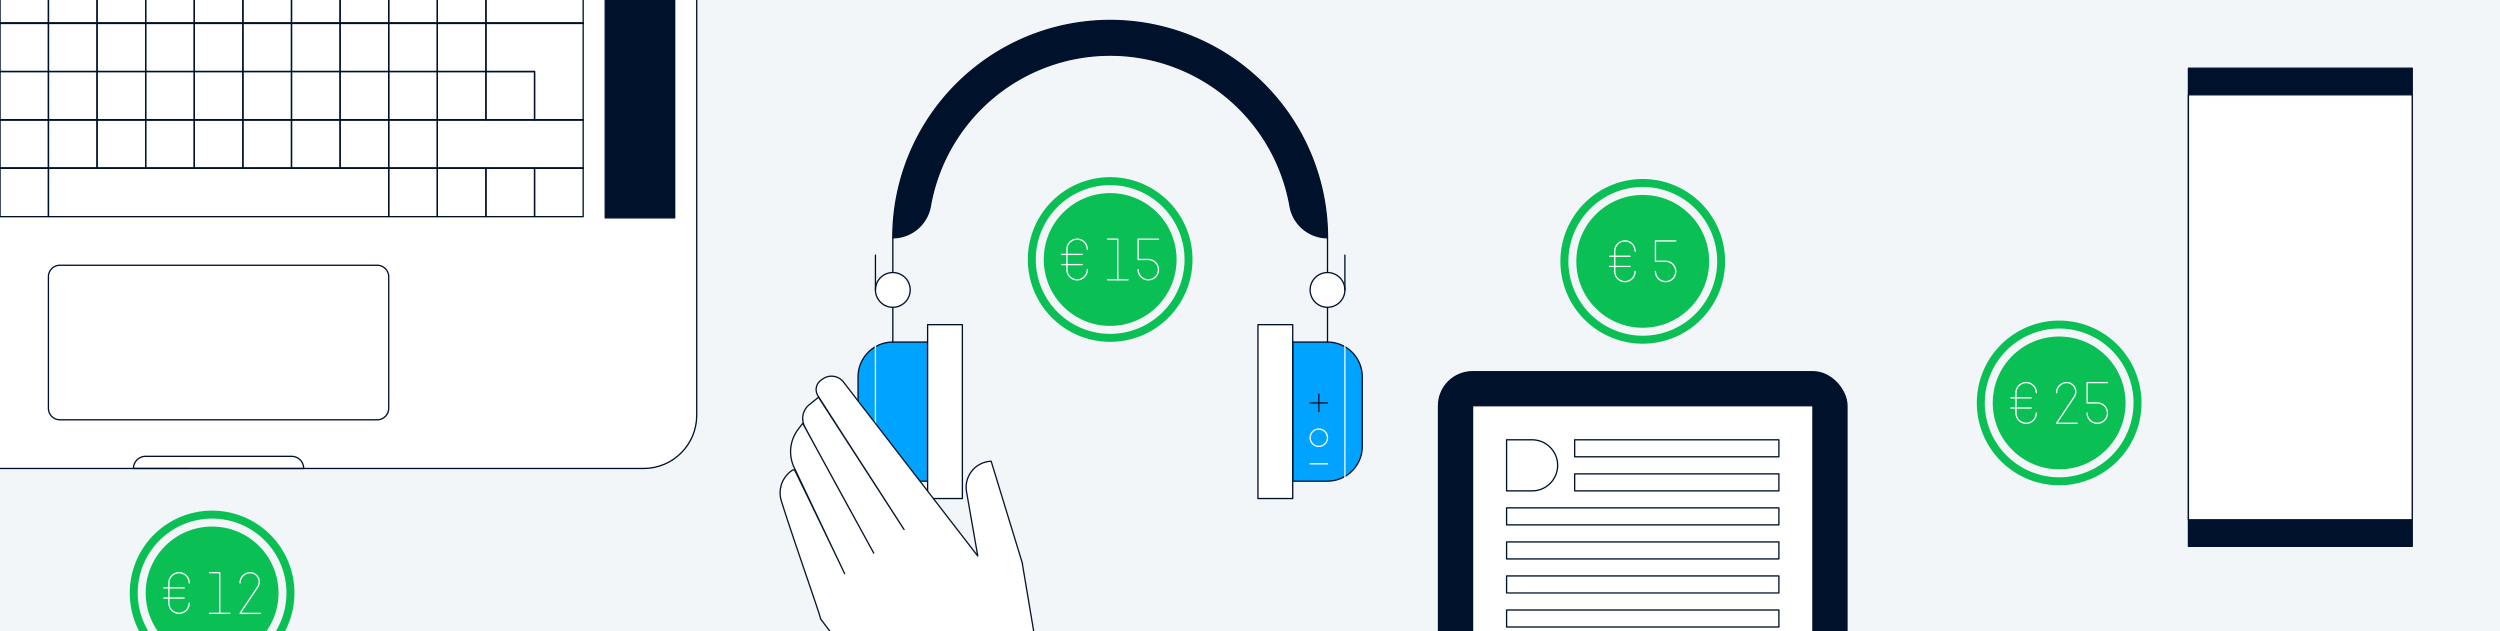 <svg xmlns="http://www.w3.org/2000/svg" xmlns:xlink="http://www.w3.org/1999/xlink" viewBox="0 0 1188 300"><rect x="0" y="0" width="1188" height="300" fill="#808080" stroke="none"/><defs><style>.cls-1,.cls-11,.cls-14,.cls-16,.cls-5{fill:none;}.cls-2{clip-path:url(#clip-path);}.cls-3{clip-path:url(#clip-path-2);}.cls-13,.cls-17,.cls-4,.cls-6{fill:#fff;}.cls-12,.cls-13,.cls-14,.cls-15,.cls-4,.cls-5{stroke:#00112c;}.cls-11,.cls-12,.cls-13,.cls-14,.cls-15,.cls-16,.cls-17,.cls-4,.cls-5,.cls-6{stroke-linecap:round;stroke-linejoin:round;}.cls-4,.cls-5,.cls-6{stroke-width:1.06px;}.cls-17,.cls-6{stroke:#09152c;}.cls-7{clip-path:url(#clip-path-3);}.cls-8{clip-path:url(#clip-path-4);}.cls-9{fill:#f3f6f9;}.cls-10{fill:#0abf53;}.cls-11{stroke:#fff;}.cls-11,.cls-12,.cls-13,.cls-14,.cls-15,.cls-16,.cls-17{stroke-width:0.63px;}.cls-12{fill:#00a3ff;}.cls-15{fill:#00112c;}.cls-16{stroke:#f3f6f9;}</style><clipPath id="clip-path"><rect class="cls-1" x="114" y="-1427.53" width="1920" height="1080"/></clipPath><clipPath id="clip-path-2"><rect class="cls-1" x="-9.93" y="-1432.93" width="2043.93" height="1149.71"/></clipPath><clipPath id="clip-path-3"><rect class="cls-1" x="-0.08" width="1188.08" height="300"/></clipPath><clipPath id="clip-path-4"><rect class="cls-1" x="-9.93" y="-280.62" width="1211.78" height="681.63"/></clipPath></defs><g id="Layer_1" data-name="Layer 1"><g class="cls-2"><g class="cls-3"><polyline class="cls-4" points="-13.1 -858.07 668.21 -858.07 668.21 78.73 -13.1 78.73"/><line class="cls-5" x1="284.97" y1="-858.07" x2="284.97" y2="78.73"/><path class="cls-6" d="M1244.18-62,1003.68-385.6,983.13-507.86l.12,0-25-82.07h0a20.87,20.87,0,0,0-19.73,24.46l9,51.4-.1,0L840.11-653a12.18,12.18,0,0,0-17.73-2.23,9.18,9.18,0,0,0-3.18,12.55c3.56,5.87,62.52,97,69.14,107.47l-68.59-106-7.36,6a14.19,14.19,0,0,0-3.59,17.74C823.49-590.1,863.71-517,864.05-516.32l-56.91-104-3.54,4.6a29.69,29.69,0,0,0-3.54,30.36l40.65,85.45c-3.76-8-39.63-82.54-40.15-83s-1.68.08-3.12,1.15c-7.29,5.42-10,15.07-7.38,23.76,7.79,25.4,32.49,95.44,31.35,94.25-1.48-1.55,99,130.47,99,130.47L1149.17,4.89"/></g></g><g class="cls-7"><g class="cls-8"><rect class="cls-9" x="-9.93" y="-280.62" width="1211.78" height="681.63"/><path class="cls-10" d="M978.51,152.34a39.13,39.13,0,1,0,39.13,39.13A39.13,39.13,0,0,0,978.51,152.34Zm0,74.47a35.34,35.34,0,1,1,35.34-35.34A35.34,35.34,0,0,1,978.51,226.81Z"/><circle class="cls-10" cx="978.51" cy="191.47" r="31.56"/><path class="cls-11" d="M977.3,186.64a4.83,4.83,0,0,1,4.83-4.83h.4a4.36,4.36,0,0,1,3.12,6.79l-8.35,12.53H987"/><path class="cls-11" d="M991.8,196.3a4.83,4.83,0,1,0,4.83-4.83H991.8v-9.66h9.66"/><path class="cls-11" d="M967.64,196.3h0a4.84,4.84,0,0,1-4.84,4.84h0A4.84,4.84,0,0,1,958,196.3v-9.66a4.83,4.83,0,0,1,4.83-4.83h0a4.84,4.84,0,0,1,4.84,4.83h0"/><line class="cls-11" x1="955.56" y1="193.89" x2="965.22" y2="193.89"/><line class="cls-11" x1="955.56" y1="189.06" x2="965.22" y2="189.06"/><path class="cls-10" d="M527.55,84.18a39.13,39.13,0,1,0,39.13,39.13A39.13,39.13,0,0,0,527.55,84.18Zm0,74.47a35.34,35.34,0,1,1,35.34-35.34A35.34,35.34,0,0,1,527.55,158.65Z"/><circle class="cls-10" cx="527.55" cy="123.31" r="31.56"/><path class="cls-11" d="M540.84,128.14a4.83,4.83,0,1,0,4.83-4.83h-4.83v-9.66h9.66"/><path class="cls-11" d="M516.68,128.14h0a4.83,4.83,0,0,1-4.83,4.83h0a4.84,4.84,0,0,1-4.84-4.83v-9.66a4.84,4.84,0,0,1,4.84-4.83h0a4.83,4.83,0,0,1,4.83,4.83h0"/><line class="cls-11" x1="504.6" y1="125.73" x2="514.26" y2="125.73"/><line class="cls-11" x1="504.6" y1="120.89" x2="514.26" y2="120.89"/><polyline class="cls-11" points="526.34 113.64 531.17 113.64 531.17 132.97"/><line class="cls-11" x1="526.34" y1="132.97" x2="536.01" y2="132.97"/><path class="cls-10" d="M780.63,85.06a39.13,39.13,0,1,0,39.13,39.13A39.13,39.13,0,0,0,780.63,85.06Zm0,74.48A35.35,35.35,0,1,1,816,124.19,35.35,35.35,0,0,1,780.63,159.54Z"/><circle class="cls-10" cx="780.63" cy="124.19" r="31.56"/><path class="cls-11" d="M786.67,129a4.83,4.83,0,1,0,4.83-4.84h-4.83v-9.66h9.66"/><path class="cls-11" d="M777,129h0a4.84,4.84,0,0,1-4.84,4.83h0a4.84,4.84,0,0,1-4.83-4.83v-9.67a4.83,4.83,0,0,1,4.83-4.83h0a4.84,4.84,0,0,1,4.84,4.83h0"/><line class="cls-11" x1="764.93" y1="126.61" x2="774.59" y2="126.61"/><line class="cls-11" x1="764.93" y1="121.78" x2="774.59" y2="121.78"/><path class="cls-10" d="M100.79,242.65a39.13,39.13,0,1,0,39.13,39.13A39.13,39.13,0,0,0,100.79,242.65Zm0,74.47a35.34,35.34,0,1,1,35.34-35.34A35.34,35.34,0,0,1,100.79,317.12Z"/><circle class="cls-10" cx="100.79" cy="281.78" r="31.56"/><path class="cls-11" d="M89.92,286.61h0a4.84,4.84,0,0,1-4.84,4.83h0a4.83,4.83,0,0,1-4.83-4.83V277a4.83,4.83,0,0,1,4.83-4.83h0A4.84,4.84,0,0,1,89.92,277h0"/><line class="cls-11" x1="77.84" y1="284.2" x2="87.5" y2="284.2"/><line class="cls-11" x1="77.84" y1="279.36" x2="87.5" y2="279.36"/><polyline class="cls-11" points="99.58 272.12 104.41 272.12 104.41 291.44"/><line class="cls-11" x1="99.58" y1="291.44" x2="109.25" y2="291.44"/><path class="cls-11" d="M114.08,277a4.83,4.83,0,0,1,4.83-4.83h.4a4.37,4.37,0,0,1,3.12,6.79l-8.35,12.52h9.66"/><path class="cls-12" d="M424.29,162.55H440.8a0,0,0,0,1,0,0v66.1a0,0,0,0,1,0,0H424.29a16.54,16.54,0,0,1-16.54-16.54v-33A16.54,16.54,0,0,1,424.29,162.55Z"/><rect class="cls-13" x="440.8" y="154.29" width="16.52" height="82.62"/><line class="cls-14" x1="424.27" y1="146.03" x2="424.27" y2="162.55"/><path class="cls-12" d="M630.84,162.55h16.51a0,0,0,0,1,0,0v66.1a0,0,0,0,1,0,0H630.84a16.54,16.54,0,0,1-16.54-16.54v-33a16.54,16.54,0,0,1,16.54-16.54Z" transform="translate(1261.66 391.2) rotate(-180)"/><rect class="cls-13" x="597.78" y="154.29" width="16.52" height="82.62" transform="translate(1212.08 391.2) rotate(180)"/><circle class="cls-11" cx="626.7" cy="208" r="4.13"/><line class="cls-14" x1="626.7" y1="187.34" x2="626.7" y2="195.6"/><line class="cls-14" x1="622.57" y1="191.47" x2="630.83" y2="191.47"/><line class="cls-11" x1="622.57" y1="220.39" x2="630.83" y2="220.39"/><line class="cls-14" x1="630.83" y1="162.55" x2="630.83" y2="146.03"/><path class="cls-15" d="M630.83,113A18.16,18.16,0,0,1,613,97.85a86.77,86.77,0,0,0-170.88,0A18.16,18.16,0,0,1,424.27,113a103.28,103.28,0,1,1,206.56,0Z"/><line class="cls-14" x1="630.83" y1="129.51" x2="630.83" y2="112.98"/><line class="cls-14" x1="424.27" y1="129.51" x2="424.27" y2="112.98"/><circle class="cls-13" cx="630.83" cy="137.77" r="8.26"/><line class="cls-14" x1="639.09" y1="137.77" x2="639.09" y2="121.24"/><circle class="cls-13" cx="424.27" cy="137.77" r="8.26"/><line class="cls-14" x1="416.01" y1="137.77" x2="416.01" y2="121.24"/><line class="cls-16" x1="416.01" y1="162.55" x2="416.01" y2="228.65"/><line class="cls-16" x1="639.09" y1="162.55" x2="639.09" y2="228.65"/><rect class="cls-15" x="1039.94" y="32.42" width="106.36" height="227.21"/><rect class="cls-13" x="1039.94" y="45.05" width="106.36" height="201.96"/><rect class="cls-13" x="-123.34" y="-60.06" width="454.42" height="282.68" rx="25.25"/><rect class="cls-15" x="287.6" y="-23.39" width="33" height="126.91"/><line class="cls-14" x1="-69.39" y1="11.12" x2="277.12" y2="11.12"/><rect class="cls-14" x="-23.19" y="-11.98" width="23.1" height="23.1"/><rect class="cls-14" x="-0.08" y="-11.98" width="23.1" height="23.1"/><rect class="cls-14" x="23.02" y="-11.98" width="23.1" height="23.1"/><rect class="cls-14" x="46.12" y="-11.98" width="23.1" height="23.1"/><rect class="cls-14" x="69.22" y="-11.98" width="23.1" height="23.1"/><rect class="cls-14" x="92.32" y="-11.98" width="23.1" height="23.1"/><rect class="cls-14" x="115.42" y="-11.98" width="23.1" height="23.1"/><rect class="cls-14" x="138.52" y="-11.98" width="23.1" height="23.1"/><rect class="cls-14" x="161.62" y="-11.98" width="23.1" height="23.1"/><rect class="cls-14" x="184.72" y="-11.98" width="23.1" height="23.1"/><rect class="cls-14" x="207.82" y="-11.98" width="23.1" height="23.1"/><polygon class="cls-14" points="254.02 -11.98 230.92 -11.98 230.92 11.12 254.02 11.12 277.12 11.12 277.12 -11.98 254.02 -11.98"/><path class="cls-14" d="M69.15,216.85h69.44a5.71,5.71,0,0,1,5.71,5.71v.07a0,0,0,0,1,0,0H63.44a0,0,0,0,1,0,0v-.07A5.71,5.71,0,0,1,69.15,216.85Z"/><line class="cls-14" x1="-69.39" y1="10.97" x2="277.12" y2="10.97"/><rect class="cls-14" x="-23.19" y="10.97" width="23.1" height="23.1"/><rect class="cls-14" x="-0.08" y="10.97" width="23.1" height="23.1"/><rect class="cls-14" x="23.02" y="10.97" width="23.1" height="23.1"/><rect class="cls-14" x="46.12" y="10.97" width="23.1" height="23.1"/><rect class="cls-14" x="69.22" y="10.97" width="23.1" height="23.1"/><rect class="cls-14" x="92.32" y="10.97" width="23.1" height="23.1"/><rect class="cls-14" x="115.42" y="10.97" width="23.1" height="23.1"/><rect class="cls-14" x="138.52" y="10.97" width="23.1" height="23.1"/><rect class="cls-14" x="161.62" y="10.97" width="23.1" height="23.1"/><rect class="cls-14" x="184.72" y="10.97" width="23.1" height="23.1"/><rect class="cls-14" x="207.82" y="10.97" width="23.1" height="23.1"/><rect class="cls-14" x="-23.19" y="33.93" width="23.1" height="23.1"/><rect class="cls-14" x="-0.08" y="33.93" width="23.1" height="23.1"/><rect class="cls-14" x="23.02" y="33.93" width="23.1" height="23.1"/><rect class="cls-14" x="46.12" y="33.93" width="23.1" height="23.1"/><rect class="cls-14" x="69.22" y="33.93" width="23.1" height="23.1"/><rect class="cls-14" x="92.32" y="33.93" width="23.1" height="23.1"/><rect class="cls-14" x="115.42" y="33.93" width="23.1" height="23.1"/><rect class="cls-14" x="138.52" y="33.93" width="23.1" height="23.1"/><rect class="cls-14" x="161.62" y="33.93" width="23.1" height="23.1"/><rect class="cls-14" x="184.72" y="33.93" width="23.1" height="23.1"/><rect class="cls-14" x="207.82" y="33.93" width="23.1" height="23.1"/><rect class="cls-14" x="230.92" y="33.93" width="23.1" height="23.1"/><polygon class="cls-14" points="254.02 10.97 230.92 10.97 230.92 34.08 254.02 34.08 254.02 57.03 277.12 57.03 277.12 34.08 277.12 33.93 277.12 10.97 254.02 10.97"/><line class="cls-14" x1="-69.39" y1="56.89" x2="277.12" y2="56.89"/><polygon class="cls-14" points="-23.18 56.89 -46.29 56.89 -69.39 56.89 -69.39 79.99 -46.29 79.99 -23.18 79.99 -0.09 79.99 -0.09 56.89 -23.18 56.89"/><rect class="cls-14" x="-0.08" y="56.89" width="23.1" height="23.1"/><rect class="cls-14" x="23.02" y="56.89" width="23.1" height="23.1"/><rect class="cls-14" x="46.12" y="56.89" width="23.1" height="23.1"/><rect class="cls-14" x="69.22" y="56.89" width="23.1" height="23.1"/><rect class="cls-14" x="92.32" y="56.89" width="23.1" height="23.1"/><rect class="cls-14" x="115.42" y="56.89" width="23.1" height="23.1"/><rect class="cls-14" x="138.52" y="56.89" width="23.1" height="23.1"/><rect class="cls-14" x="161.62" y="56.89" width="23.1" height="23.1"/><rect class="cls-14" x="184.72" y="56.89" width="23.1" height="23.1"/><polygon class="cls-14" points="254.02 56.89 230.92 56.89 207.82 56.89 207.82 79.99 230.92 79.99 230.92 79.99 254.02 79.99 277.12 79.99 277.12 56.89 254.02 56.89"/><line class="cls-14" x1="-69.39" y1="79.85" x2="277.12" y2="79.85"/><rect class="cls-14" x="-23.19" y="79.85" width="23.1" height="23.1"/><rect class="cls-14" x="-0.08" y="79.85" width="23.1" height="23.1"/><polygon class="cls-14" points="161.62 79.85 138.52 79.85 115.42 79.85 92.32 79.85 69.22 79.85 46.12 79.85 23.02 79.85 23.02 102.95 46.12 102.95 69.22 102.95 92.32 102.95 115.42 102.95 138.52 102.95 161.62 102.95 184.72 102.95 184.72 79.85 161.62 79.85"/><path class="cls-14" d="M161.62,126.05H28.49A5.47,5.47,0,0,0,23,131.53V194a5.47,5.47,0,0,0,5.47,5.48H179.24a5.48,5.48,0,0,0,5.48-5.48V131.53a5.48,5.48,0,0,0-5.48-5.48Z"/><rect class="cls-14" x="184.72" y="79.85" width="23.1" height="23.1"/><rect class="cls-14" x="207.82" y="79.85" width="23.1" height="23.1"/><rect class="cls-14" x="230.92" y="79.85" width="23.1" height="23.1"/><rect class="cls-14" x="254.02" y="79.85" width="23.1" height="23.1"/><path class="cls-17" d="M640.56,532.14,498,340.31l-12.19-72.48h.08L471,219.19h0a12.37,12.37,0,0,0-11.7,14.49l5.33,30.48h-.06L401,181.78a7.23,7.23,0,0,0-10.52-1.32,5.44,5.44,0,0,0-1.88,7.44c2.11,3.48,37.07,57.5,41,63.72l-40.66-62.84-4.37,3.53a8.42,8.42,0,0,0-2.13,10.52c8.71,16.24,32.56,59.59,32.76,60l-33.74-61.65-2.1,2.73a17.59,17.59,0,0,0-2.1,18l24.1,50.66c-2.23-4.74-23.49-48.93-23.8-49.21s-1,0-1.85.68a12.86,12.86,0,0,0-4.38,14.09c4.62,15.06,19.27,56.58,18.59,55.88-.88-.92,58.7,77.35,58.7,77.35L584.23,571.82"/><rect class="cls-15" x="683.58" y="176.64" width="194.1" height="274.97" rx="16.17"/><rect class="cls-13" x="699.76" y="192.82" width="161.75" height="226.45"/><rect class="cls-14" x="748.28" y="208.99" width="97.05" height="8.09"/><rect class="cls-14" x="748.28" y="225.17" width="97.05" height="8.09"/><rect class="cls-14" x="715.93" y="241.34" width="129.4" height="8.09"/><rect class="cls-14" x="715.93" y="257.52" width="129.4" height="8.09"/><rect class="cls-14" x="715.93" y="273.69" width="129.4" height="8.09"/><rect class="cls-14" x="715.93" y="289.87" width="129.4" height="8.09"/><path class="cls-14" d="M715.93,209h12.13a12.13,12.13,0,0,1,12.13,12.13v0a12.13,12.13,0,0,1-12.13,12.13H715.93a0,0,0,0,1,0,0V209A0,0,0,0,1,715.93,209Z"/></g></g></g></svg>